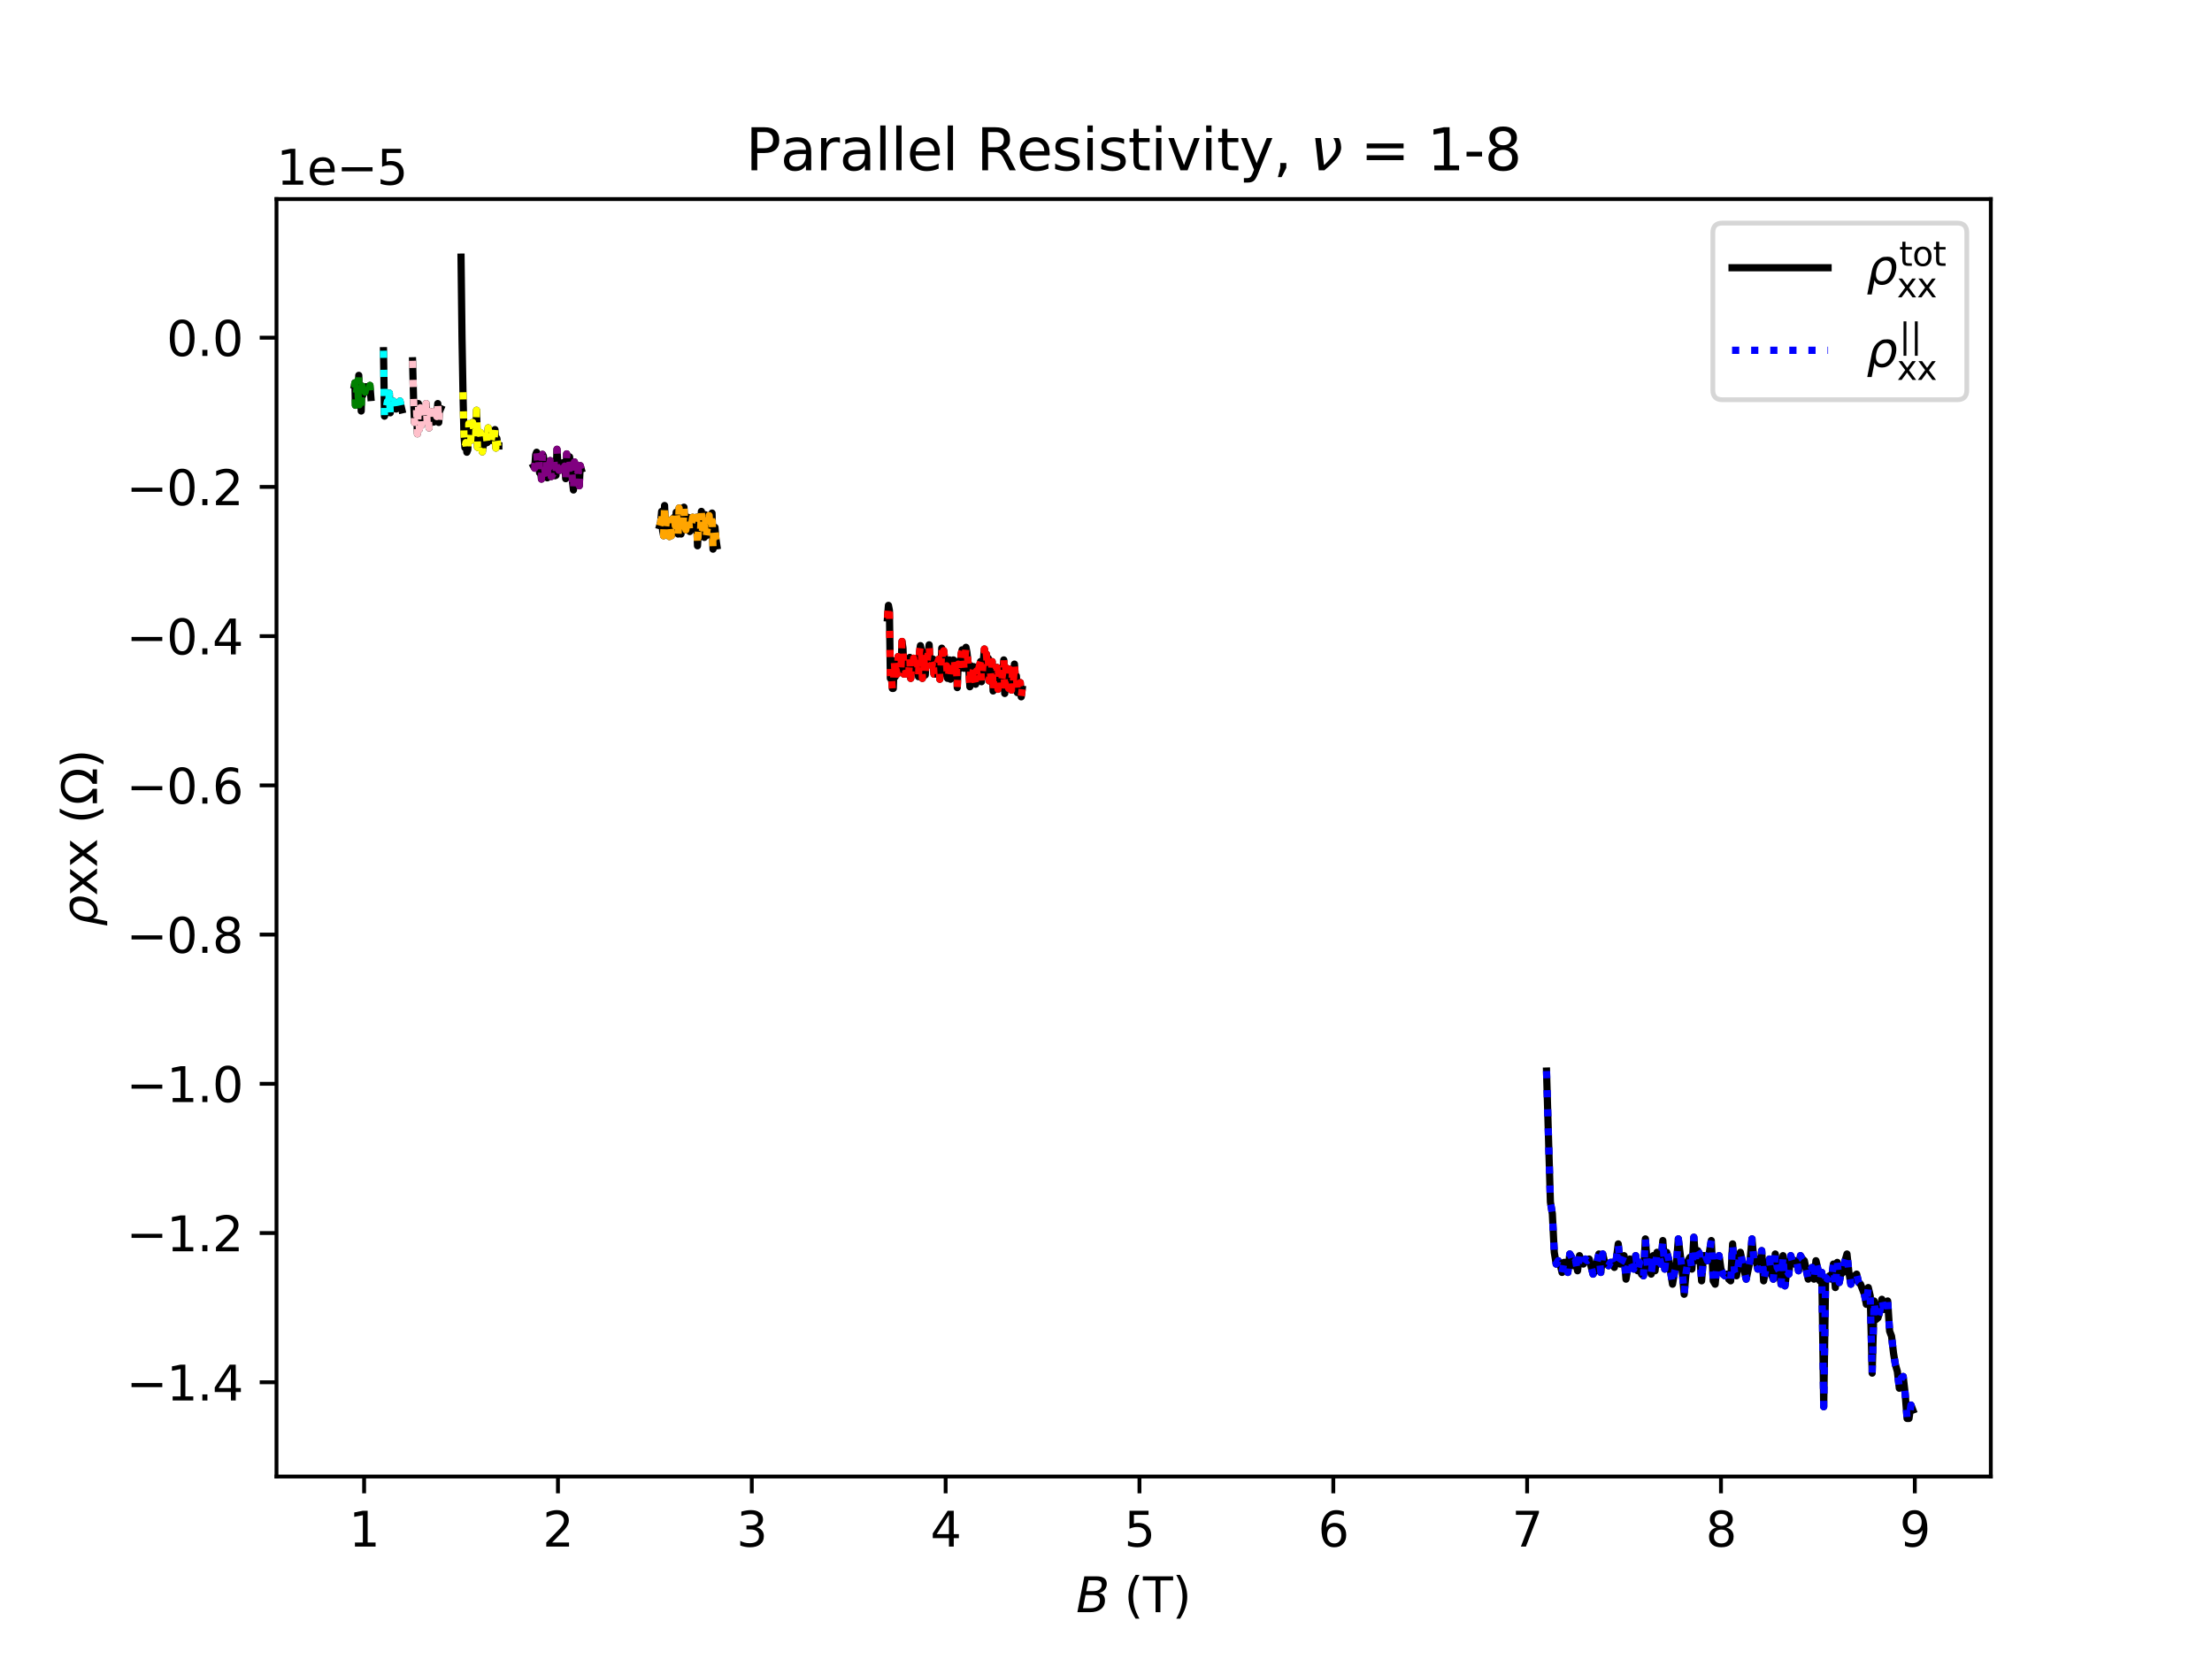 <?xml version="1.0" encoding="utf-8" standalone="no"?>
<!DOCTYPE svg PUBLIC "-//W3C//DTD SVG 1.1//EN"
  "http://www.w3.org/Graphics/SVG/1.1/DTD/svg11.dtd">
<svg height="345.6pt" version="1.1" viewBox="0 0 460.8 345.6" width="460.8pt" xmlns="http://www.w3.org/2000/svg" xmlns:xlink="http://www.w3.org/1999/xlink">
 <defs>
  <style type="text/css">*{stroke-linecap:butt;stroke-linejoin:round;}</style>
 </defs>
 <g id="figure_1">
  <g id="patch_1">
   <path d="M 0 345.6 
L 460.8 345.6 
L 460.8 0 
L 0 0 
z
" style="fill:#ffffff;"/>
  </g>
  <g id="axes_1">
   <g id="patch_2">
    <path d="M 57.6 307.584 
L 414.72 307.584 
L 414.72 41.472 
L 57.6 41.472 
z
" style="fill:#ffffff;"/>
   </g>
   <g id="matplotlib.axis_1">
    <g id="xtick_1">
     <g id="line2d_1">
      <defs>
       <path d="M 0 0 
L 0 3.5 
" id="m7d0c7fe803" style="stroke:#000000;stroke-width:0.8;"/>
      </defs>
      <g>
       <use style="stroke:#000000;stroke-width:0.8;" x="75.852" xlink:href="#m7d0c7fe803" y="307.584"/>
      </g>
     </g>
     <g id="text_1">
      <!-- 1 -->
      <g transform="translate(72.67 322.182)scale(0.1 -0.1)">
       <defs>
        <path d="M 794 531 
L 1825 531 
L 1825 4091 
L 703 3866 
L 703 4441 
L 1819 4666 
L 2450 4666 
L 2450 531 
L 3481 531 
L 3481 0 
L 794 0 
L 794 531 
z
" id="DejaVuSans-31" transform="scale(0.016)"/>
       </defs>
       <use xlink:href="#DejaVuSans-31"/>
      </g>
     </g>
    </g>
    <g id="xtick_2">
     <g id="line2d_2">
      <g>
       <use style="stroke:#000000;stroke-width:0.8;" x="116.232" xlink:href="#m7d0c7fe803" y="307.584"/>
      </g>
     </g>
     <g id="text_2">
      <!-- 2 -->
      <g transform="translate(113.05 322.182)scale(0.1 -0.1)">
       <defs>
        <path d="M 1228 531 
L 3431 531 
L 3431 0 
L 469 0 
L 469 531 
Q 828 903 1448 1529 
Q 2069 2156 2228 2338 
Q 2531 2678 2651 2914 
Q 2772 3150 2772 3378 
Q 2772 3750 2511 3984 
Q 2250 4219 1831 4219 
Q 1534 4219 1204 4116 
Q 875 4013 500 3803 
L 500 4441 
Q 881 4594 1212 4672 
Q 1544 4750 1819 4750 
Q 2544 4750 2975 4387 
Q 3406 4025 3406 3419 
Q 3406 3131 3298 2873 
Q 3191 2616 2906 2266 
Q 2828 2175 2409 1742 
Q 1991 1309 1228 531 
z
" id="DejaVuSans-32" transform="scale(0.016)"/>
       </defs>
       <use xlink:href="#DejaVuSans-32"/>
      </g>
     </g>
    </g>
    <g id="xtick_3">
     <g id="line2d_3">
      <g>
       <use style="stroke:#000000;stroke-width:0.8;" x="156.612" xlink:href="#m7d0c7fe803" y="307.584"/>
      </g>
     </g>
     <g id="text_3">
      <!-- 3 -->
      <g transform="translate(153.43 322.182)scale(0.1 -0.1)">
       <defs>
        <path d="M 2597 2516 
Q 3050 2419 3304 2112 
Q 3559 1806 3559 1356 
Q 3559 666 3084 287 
Q 2609 -91 1734 -91 
Q 1441 -91 1130 -33 
Q 819 25 488 141 
L 488 750 
Q 750 597 1062 519 
Q 1375 441 1716 441 
Q 2309 441 2620 675 
Q 2931 909 2931 1356 
Q 2931 1769 2642 2001 
Q 2353 2234 1838 2234 
L 1294 2234 
L 1294 2753 
L 1863 2753 
Q 2328 2753 2575 2939 
Q 2822 3125 2822 3475 
Q 2822 3834 2567 4026 
Q 2313 4219 1838 4219 
Q 1578 4219 1281 4162 
Q 984 4106 628 3988 
L 628 4550 
Q 988 4650 1302 4700 
Q 1616 4750 1894 4750 
Q 2613 4750 3031 4423 
Q 3450 4097 3450 3541 
Q 3450 3153 3228 2886 
Q 3006 2619 2597 2516 
z
" id="DejaVuSans-33" transform="scale(0.016)"/>
       </defs>
       <use xlink:href="#DejaVuSans-33"/>
      </g>
     </g>
    </g>
    <g id="xtick_4">
     <g id="line2d_4">
      <g>
       <use style="stroke:#000000;stroke-width:0.8;" x="196.991" xlink:href="#m7d0c7fe803" y="307.584"/>
      </g>
     </g>
     <g id="text_4">
      <!-- 4 -->
      <g transform="translate(193.81 322.182)scale(0.1 -0.1)">
       <defs>
        <path d="M 2419 4116 
L 825 1625 
L 2419 1625 
L 2419 4116 
z
M 2253 4666 
L 3047 4666 
L 3047 1625 
L 3713 1625 
L 3713 1100 
L 3047 1100 
L 3047 0 
L 2419 0 
L 2419 1100 
L 313 1100 
L 313 1709 
L 2253 4666 
z
" id="DejaVuSans-34" transform="scale(0.016)"/>
       </defs>
       <use xlink:href="#DejaVuSans-34"/>
      </g>
     </g>
    </g>
    <g id="xtick_5">
     <g id="line2d_5">
      <g>
       <use style="stroke:#000000;stroke-width:0.8;" x="237.371" xlink:href="#m7d0c7fe803" y="307.584"/>
      </g>
     </g>
     <g id="text_5">
      <!-- 5 -->
      <g transform="translate(234.19 322.182)scale(0.1 -0.1)">
       <defs>
        <path d="M 691 4666 
L 3169 4666 
L 3169 4134 
L 1269 4134 
L 1269 2991 
Q 1406 3038 1543 3061 
Q 1681 3084 1819 3084 
Q 2600 3084 3056 2656 
Q 3513 2228 3513 1497 
Q 3513 744 3044 326 
Q 2575 -91 1722 -91 
Q 1428 -91 1123 -41 
Q 819 9 494 109 
L 494 744 
Q 775 591 1075 516 
Q 1375 441 1709 441 
Q 2250 441 2565 725 
Q 2881 1009 2881 1497 
Q 2881 1984 2565 2268 
Q 2250 2553 1709 2553 
Q 1456 2553 1204 2497 
Q 953 2441 691 2322 
L 691 4666 
z
" id="DejaVuSans-35" transform="scale(0.016)"/>
       </defs>
       <use xlink:href="#DejaVuSans-35"/>
      </g>
     </g>
    </g>
    <g id="xtick_6">
     <g id="line2d_6">
      <g>
       <use style="stroke:#000000;stroke-width:0.8;" x="277.751" xlink:href="#m7d0c7fe803" y="307.584"/>
      </g>
     </g>
     <g id="text_6">
      <!-- 6 -->
      <g transform="translate(274.57 322.182)scale(0.1 -0.1)">
       <defs>
        <path d="M 2113 2584 
Q 1688 2584 1439 2293 
Q 1191 2003 1191 1497 
Q 1191 994 1439 701 
Q 1688 409 2113 409 
Q 2538 409 2786 701 
Q 3034 994 3034 1497 
Q 3034 2003 2786 2293 
Q 2538 2584 2113 2584 
z
M 3366 4563 
L 3366 3988 
Q 3128 4100 2886 4159 
Q 2644 4219 2406 4219 
Q 1781 4219 1451 3797 
Q 1122 3375 1075 2522 
Q 1259 2794 1537 2939 
Q 1816 3084 2150 3084 
Q 2853 3084 3261 2657 
Q 3669 2231 3669 1497 
Q 3669 778 3244 343 
Q 2819 -91 2113 -91 
Q 1303 -91 875 529 
Q 447 1150 447 2328 
Q 447 3434 972 4092 
Q 1497 4750 2381 4750 
Q 2619 4750 2861 4703 
Q 3103 4656 3366 4563 
z
" id="DejaVuSans-36" transform="scale(0.016)"/>
       </defs>
       <use xlink:href="#DejaVuSans-36"/>
      </g>
     </g>
    </g>
    <g id="xtick_7">
     <g id="line2d_7">
      <g>
       <use style="stroke:#000000;stroke-width:0.8;" x="318.131" xlink:href="#m7d0c7fe803" y="307.584"/>
      </g>
     </g>
     <g id="text_7">
      <!-- 7 -->
      <g transform="translate(314.95 322.182)scale(0.1 -0.1)">
       <defs>
        <path d="M 525 4666 
L 3525 4666 
L 3525 4397 
L 1831 0 
L 1172 0 
L 2766 4134 
L 525 4134 
L 525 4666 
z
" id="DejaVuSans-37" transform="scale(0.016)"/>
       </defs>
       <use xlink:href="#DejaVuSans-37"/>
      </g>
     </g>
    </g>
    <g id="xtick_8">
     <g id="line2d_8">
      <g>
       <use style="stroke:#000000;stroke-width:0.8;" x="358.511" xlink:href="#m7d0c7fe803" y="307.584"/>
      </g>
     </g>
     <g id="text_8">
      <!-- 8 -->
      <g transform="translate(355.33 322.182)scale(0.1 -0.1)">
       <defs>
        <path d="M 2034 2216 
Q 1584 2216 1326 1975 
Q 1069 1734 1069 1313 
Q 1069 891 1326 650 
Q 1584 409 2034 409 
Q 2484 409 2743 651 
Q 3003 894 3003 1313 
Q 3003 1734 2745 1975 
Q 2488 2216 2034 2216 
z
M 1403 2484 
Q 997 2584 770 2862 
Q 544 3141 544 3541 
Q 544 4100 942 4425 
Q 1341 4750 2034 4750 
Q 2731 4750 3128 4425 
Q 3525 4100 3525 3541 
Q 3525 3141 3298 2862 
Q 3072 2584 2669 2484 
Q 3125 2378 3379 2068 
Q 3634 1759 3634 1313 
Q 3634 634 3220 271 
Q 2806 -91 2034 -91 
Q 1263 -91 848 271 
Q 434 634 434 1313 
Q 434 1759 690 2068 
Q 947 2378 1403 2484 
z
M 1172 3481 
Q 1172 3119 1398 2916 
Q 1625 2713 2034 2713 
Q 2441 2713 2670 2916 
Q 2900 3119 2900 3481 
Q 2900 3844 2670 4047 
Q 2441 4250 2034 4250 
Q 1625 4250 1398 4047 
Q 1172 3844 1172 3481 
z
" id="DejaVuSans-38" transform="scale(0.016)"/>
       </defs>
       <use xlink:href="#DejaVuSans-38"/>
      </g>
     </g>
    </g>
    <g id="xtick_9">
     <g id="line2d_9">
      <g>
       <use style="stroke:#000000;stroke-width:0.8;" x="398.891" xlink:href="#m7d0c7fe803" y="307.584"/>
      </g>
     </g>
     <g id="text_9">
      <!-- 9 -->
      <g transform="translate(395.71 322.182)scale(0.1 -0.1)">
       <defs>
        <path d="M 703 97 
L 703 672 
Q 941 559 1184 500 
Q 1428 441 1663 441 
Q 2288 441 2617 861 
Q 2947 1281 2994 2138 
Q 2813 1869 2534 1725 
Q 2256 1581 1919 1581 
Q 1219 1581 811 2004 
Q 403 2428 403 3163 
Q 403 3881 828 4315 
Q 1253 4750 1959 4750 
Q 2769 4750 3195 4129 
Q 3622 3509 3622 2328 
Q 3622 1225 3098 567 
Q 2575 -91 1691 -91 
Q 1453 -91 1209 -44 
Q 966 3 703 97 
z
M 1959 2075 
Q 2384 2075 2632 2365 
Q 2881 2656 2881 3163 
Q 2881 3666 2632 3958 
Q 2384 4250 1959 4250 
Q 1534 4250 1286 3958 
Q 1038 3666 1038 3163 
Q 1038 2656 1286 2365 
Q 1534 2075 1959 2075 
z
" id="DejaVuSans-39" transform="scale(0.016)"/>
       </defs>
       <use xlink:href="#DejaVuSans-39"/>
      </g>
     </g>
    </g>
    <g id="text_10">
     <!-- $B$ (T) -->
     <g transform="translate(224.16 335.861)scale(0.1 -0.1)">
      <defs>
       <path d="M 1081 4666 
L 2694 4666 
Q 3350 4666 3675 4422 
Q 4000 4178 4000 3688 
Q 4000 3238 3720 2911 
Q 3441 2584 2988 2516 
Q 3375 2428 3569 2181 
Q 3763 1934 3763 1522 
Q 3763 819 3242 409 
Q 2722 0 1819 0 
L 172 0 
L 1081 4666 
z
M 1234 2228 
L 903 519 
L 1919 519 
Q 2491 519 2800 781 
Q 3109 1044 3109 1522 
Q 3109 1891 2904 2059 
Q 2700 2228 2247 2228 
L 1234 2228 
z
M 1606 4147 
L 1331 2741 
L 2272 2741 
Q 2775 2741 3058 2959 
Q 3341 3178 3341 3566 
Q 3341 3869 3150 4008 
Q 2959 4147 2541 4147 
L 1606 4147 
z
" id="DejaVuSans-Oblique-42" transform="scale(0.016)"/>
       <path id="DejaVuSans-20" transform="scale(0.016)"/>
       <path d="M 1984 4856 
Q 1566 4138 1362 3434 
Q 1159 2731 1159 2009 
Q 1159 1288 1364 580 
Q 1569 -128 1984 -844 
L 1484 -844 
Q 1016 -109 783 600 
Q 550 1309 550 2009 
Q 550 2706 781 3412 
Q 1013 4119 1484 4856 
L 1984 4856 
z
" id="DejaVuSans-28" transform="scale(0.016)"/>
       <path d="M -19 4666 
L 3928 4666 
L 3928 4134 
L 2272 4134 
L 2272 0 
L 1638 0 
L 1638 4134 
L -19 4134 
L -19 4666 
z
" id="DejaVuSans-54" transform="scale(0.016)"/>
       <path d="M 513 4856 
L 1013 4856 
Q 1481 4119 1714 3412 
Q 1947 2706 1947 2009 
Q 1947 1309 1714 600 
Q 1481 -109 1013 -844 
L 513 -844 
Q 928 -128 1133 580 
Q 1338 1288 1338 2009 
Q 1338 2731 1133 3434 
Q 928 4138 513 4856 
z
" id="DejaVuSans-29" transform="scale(0.016)"/>
      </defs>
      <use transform="translate(0 0.125)" xlink:href="#DejaVuSans-Oblique-42"/>
      <use transform="translate(68.604 0.125)" xlink:href="#DejaVuSans-20"/>
      <use transform="translate(100.391 0.125)" xlink:href="#DejaVuSans-28"/>
      <use transform="translate(139.404 0.125)" xlink:href="#DejaVuSans-54"/>
      <use transform="translate(200.488 0.125)" xlink:href="#DejaVuSans-29"/>
     </g>
    </g>
   </g>
   <g id="matplotlib.axis_2">
    <g id="ytick_1">
     <g id="line2d_10">
      <defs>
       <path d="M 0 0 
L -3.5 0 
" id="m6341fb981e" style="stroke:#000000;stroke-width:0.8;"/>
      </defs>
      <g>
       <use style="stroke:#000000;stroke-width:0.8;" x="57.6" xlink:href="#m6341fb981e" y="287.948"/>
      </g>
     </g>
     <g id="text_11">
      <!-- −1.4 -->
      <g transform="translate(26.317 291.747)scale(0.1 -0.1)">
       <defs>
        <path d="M 678 2272 
L 4684 2272 
L 4684 1741 
L 678 1741 
L 678 2272 
z
" id="DejaVuSans-2212" transform="scale(0.016)"/>
        <path d="M 684 794 
L 1344 794 
L 1344 0 
L 684 0 
L 684 794 
z
" id="DejaVuSans-2e" transform="scale(0.016)"/>
       </defs>
       <use xlink:href="#DejaVuSans-2212"/>
       <use x="83.789" xlink:href="#DejaVuSans-31"/>
       <use x="147.412" xlink:href="#DejaVuSans-2e"/>
       <use x="179.199" xlink:href="#DejaVuSans-34"/>
      </g>
     </g>
    </g>
    <g id="ytick_2">
     <g id="line2d_11">
      <g>
       <use style="stroke:#000000;stroke-width:0.8;" x="57.6" xlink:href="#m6341fb981e" y="256.862"/>
      </g>
     </g>
     <g id="text_12">
      <!-- −1.2 -->
      <g transform="translate(26.317 260.661)scale(0.1 -0.1)">
       <use xlink:href="#DejaVuSans-2212"/>
       <use x="83.789" xlink:href="#DejaVuSans-31"/>
       <use x="147.412" xlink:href="#DejaVuSans-2e"/>
       <use x="179.199" xlink:href="#DejaVuSans-32"/>
      </g>
     </g>
    </g>
    <g id="ytick_3">
     <g id="line2d_12">
      <g>
       <use style="stroke:#000000;stroke-width:0.8;" x="57.6" xlink:href="#m6341fb981e" y="225.777"/>
      </g>
     </g>
     <g id="text_13">
      <!-- −1.0 -->
      <g transform="translate(26.317 229.576)scale(0.1 -0.1)">
       <defs>
        <path d="M 2034 4250 
Q 1547 4250 1301 3770 
Q 1056 3291 1056 2328 
Q 1056 1369 1301 889 
Q 1547 409 2034 409 
Q 2525 409 2770 889 
Q 3016 1369 3016 2328 
Q 3016 3291 2770 3770 
Q 2525 4250 2034 4250 
z
M 2034 4750 
Q 2819 4750 3233 4129 
Q 3647 3509 3647 2328 
Q 3647 1150 3233 529 
Q 2819 -91 2034 -91 
Q 1250 -91 836 529 
Q 422 1150 422 2328 
Q 422 3509 836 4129 
Q 1250 4750 2034 4750 
z
" id="DejaVuSans-30" transform="scale(0.016)"/>
       </defs>
       <use xlink:href="#DejaVuSans-2212"/>
       <use x="83.789" xlink:href="#DejaVuSans-31"/>
       <use x="147.412" xlink:href="#DejaVuSans-2e"/>
       <use x="179.199" xlink:href="#DejaVuSans-30"/>
      </g>
     </g>
    </g>
    <g id="ytick_4">
     <g id="line2d_13">
      <g>
       <use style="stroke:#000000;stroke-width:0.8;" x="57.6" xlink:href="#m6341fb981e" y="194.691"/>
      </g>
     </g>
     <g id="text_14">
      <!-- −0.8 -->
      <g transform="translate(26.317 198.49)scale(0.1 -0.1)">
       <use xlink:href="#DejaVuSans-2212"/>
       <use x="83.789" xlink:href="#DejaVuSans-30"/>
       <use x="147.412" xlink:href="#DejaVuSans-2e"/>
       <use x="179.199" xlink:href="#DejaVuSans-38"/>
      </g>
     </g>
    </g>
    <g id="ytick_5">
     <g id="line2d_14">
      <g>
       <use style="stroke:#000000;stroke-width:0.8;" x="57.6" xlink:href="#m6341fb981e" y="163.605"/>
      </g>
     </g>
     <g id="text_15">
      <!-- −0.6 -->
      <g transform="translate(26.317 167.405)scale(0.1 -0.1)">
       <use xlink:href="#DejaVuSans-2212"/>
       <use x="83.789" xlink:href="#DejaVuSans-30"/>
       <use x="147.412" xlink:href="#DejaVuSans-2e"/>
       <use x="179.199" xlink:href="#DejaVuSans-36"/>
      </g>
     </g>
    </g>
    <g id="ytick_6">
     <g id="line2d_15">
      <g>
       <use style="stroke:#000000;stroke-width:0.8;" x="57.6" xlink:href="#m6341fb981e" y="132.52"/>
      </g>
     </g>
     <g id="text_16">
      <!-- −0.4 -->
      <g transform="translate(26.317 136.319)scale(0.1 -0.1)">
       <use xlink:href="#DejaVuSans-2212"/>
       <use x="83.789" xlink:href="#DejaVuSans-30"/>
       <use x="147.412" xlink:href="#DejaVuSans-2e"/>
       <use x="179.199" xlink:href="#DejaVuSans-34"/>
      </g>
     </g>
    </g>
    <g id="ytick_7">
     <g id="line2d_16">
      <g>
       <use style="stroke:#000000;stroke-width:0.8;" x="57.6" xlink:href="#m6341fb981e" y="101.434"/>
      </g>
     </g>
     <g id="text_17">
      <!-- −0.2 -->
      <g transform="translate(26.317 105.233)scale(0.1 -0.1)">
       <use xlink:href="#DejaVuSans-2212"/>
       <use x="83.789" xlink:href="#DejaVuSans-30"/>
       <use x="147.412" xlink:href="#DejaVuSans-2e"/>
       <use x="179.199" xlink:href="#DejaVuSans-32"/>
      </g>
     </g>
    </g>
    <g id="ytick_8">
     <g id="line2d_17">
      <g>
       <use style="stroke:#000000;stroke-width:0.8;" x="57.6" xlink:href="#m6341fb981e" y="70.349"/>
      </g>
     </g>
     <g id="text_18">
      <!-- 0.0 -->
      <g transform="translate(34.697 74.148)scale(0.1 -0.1)">
       <use xlink:href="#DejaVuSans-30"/>
       <use x="63.623" xlink:href="#DejaVuSans-2e"/>
       <use x="95.41" xlink:href="#DejaVuSans-30"/>
      </g>
     </g>
    </g>
    <g id="text_19">
     <!-- $\rho\mathrm{xx}$ ($\Omega$) -->
     <g transform="translate(20.217 192.978)rotate(-90)scale(0.1 -0.1)">
      <defs>
       <path d="M 1203 2875 
Q 1453 3194 1981 3475 
Q 2188 3584 2756 3584 
Q 3394 3584 3694 3078 
Q 3994 2572 3834 1747 
Q 3672 922 3175 415 
Q 2678 -91 2041 -91 
Q 1656 -91 1409 63 
Q 1163 213 1044 525 
L 681 -1331 
L 103 -1331 
L 697 1716 
Q 838 2438 1203 2875 
z
M 3238 1747 
Q 3359 2381 3169 2744 
Q 2978 3103 2522 3103 
Q 2066 3103 1734 2744 
Q 1403 2381 1281 1747 
Q 1156 1113 1347 750 
Q 1538 391 1994 391 
Q 2450 391 2781 750 
Q 3113 1113 3238 1747 
z
" id="DejaVuSans-Oblique-3c1" transform="scale(0.016)"/>
       <path d="M 3513 3500 
L 2247 1797 
L 3578 0 
L 2900 0 
L 1881 1375 
L 863 0 
L 184 0 
L 1544 1831 
L 300 3500 
L 978 3500 
L 1906 2253 
L 2834 3500 
L 3513 3500 
z
" id="DejaVuSans-78" transform="scale(0.016)"/>
       <path d="M 4647 556 
L 4647 0 
L 2772 0 
L 2772 556 
Q 3325 859 3634 1378 
Q 3944 1897 3944 2528 
Q 3944 3278 3531 3731 
Q 3119 4184 2444 4184 
Q 1769 4184 1355 3729 
Q 941 3275 941 2528 
Q 941 1897 1250 1378 
Q 1563 859 2119 556 
L 2119 0 
L 244 0 
L 244 556 
L 1241 556 
Q 747 991 519 1456 
Q 294 1922 294 2497 
Q 294 3491 894 4106 
Q 1491 4722 2444 4722 
Q 3391 4722 3994 4106 
Q 4594 3494 4594 2528 
Q 4594 1922 4372 1459 
Q 4150 997 3647 556 
L 4647 556 
z
" id="DejaVuSans-3a9" transform="scale(0.016)"/>
      </defs>
      <use transform="translate(0 0.125)" xlink:href="#DejaVuSans-Oblique-3c1"/>
      <use transform="translate(63.477 0.125)" xlink:href="#DejaVuSans-78"/>
      <use transform="translate(122.656 0.125)" xlink:href="#DejaVuSans-78"/>
      <use transform="translate(181.836 0.125)" xlink:href="#DejaVuSans-20"/>
      <use transform="translate(213.623 0.125)" xlink:href="#DejaVuSans-28"/>
      <use transform="translate(252.637 0.125)" xlink:href="#DejaVuSans-3a9"/>
      <use transform="translate(329.053 0.125)" xlink:href="#DejaVuSans-29"/>
     </g>
    </g>
    <g id="text_20">
     <!-- 1e−5 -->
     <g transform="translate(57.6 38.472)scale(0.1 -0.1)">
      <defs>
       <path d="M 3597 1894 
L 3597 1613 
L 953 1613 
Q 991 1019 1311 708 
Q 1631 397 2203 397 
Q 2534 397 2845 478 
Q 3156 559 3463 722 
L 3463 178 
Q 3153 47 2828 -22 
Q 2503 -91 2169 -91 
Q 1331 -91 842 396 
Q 353 884 353 1716 
Q 353 2575 817 3079 
Q 1281 3584 2069 3584 
Q 2775 3584 3186 3129 
Q 3597 2675 3597 1894 
z
M 3022 2063 
Q 3016 2534 2758 2815 
Q 2500 3097 2075 3097 
Q 1594 3097 1305 2825 
Q 1016 2553 972 2059 
L 3022 2063 
z
" id="DejaVuSans-65" transform="scale(0.016)"/>
      </defs>
      <use xlink:href="#DejaVuSans-31"/>
      <use x="63.623" xlink:href="#DejaVuSans-65"/>
      <use x="125.146" xlink:href="#DejaVuSans-2212"/>
      <use x="208.936" xlink:href="#DejaVuSans-35"/>
     </g>
    </g>
   </g>
   <g id="line2d_18">
    <path clip-path="url(#pe08246a4e9)" d="M 322.169 223.122 
L 322.977 250.39 
L 323.381 252.838 
L 323.784 260.878 
L 324.188 263.326 
L 324.592 262.626 
L 324.996 263.326 
L 325.4 265.073 
L 325.803 262.976 
L 326.207 262.976 
L 326.611 265.073 
L 327.015 261.228 
L 327.419 261.927 
L 327.822 263.675 
L 328.226 262.626 
L 328.63 264.724 
L 329.034 261.577 
L 329.438 262.976 
L 329.841 263.326 
L 330.245 262.277 
L 330.649 262.626 
L 331.053 262.277 
L 331.86 265.423 
L 332.264 264.724 
L 333.072 261.228 
L 333.476 265.073 
L 333.879 261.228 
L 334.283 262.976 
L 335.091 263.675 
L 335.495 262.976 
L 335.898 262.976 
L 336.302 264.025 
L 336.706 262.277 
L 337.11 259.13 
L 337.514 263.326 
L 337.917 262.626 
L 338.321 261.577 
L 338.725 266.472 
L 339.129 264.025 
L 339.533 262.277 
L 340.34 264.374 
L 340.744 261.577 
L 341.148 264.724 
L 341.552 262.976 
L 341.955 265.423 
L 342.359 265.773 
L 342.763 258.082 
L 343.167 263.675 
L 343.571 264.025 
L 343.974 265.423 
L 344.378 261.577 
L 344.782 264.724 
L 345.186 260.878 
L 345.59 261.228 
L 345.993 263.326 
L 346.397 258.431 
L 346.801 264.374 
L 347.205 260.878 
L 347.609 262.277 
L 348.416 267.521 
L 348.82 265.073 
L 349.224 263.326 
L 349.628 258.082 
L 350.435 264.724 
L 350.839 269.618 
L 351.243 265.073 
L 351.647 262.626 
L 352.05 261.927 
L 352.454 264.374 
L 352.858 257.732 
L 353.262 262.626 
L 353.666 260.529 
L 354.069 261.228 
L 354.473 266.822 
L 354.877 261.577 
L 355.281 261.577 
L 355.685 262.626 
L 356.088 260.878 
L 356.492 258.431 
L 356.896 266.822 
L 357.3 267.521 
L 357.704 262.976 
L 358.107 261.577 
L 358.511 264.374 
L 358.915 265.423 
L 359.319 265.773 
L 359.723 265.423 
L 360.126 266.472 
L 360.53 266.822 
L 360.934 259.13 
L 361.338 265.073 
L 361.742 265.773 
L 362.549 260.878 
L 363.357 264.724 
L 363.761 266.472 
L 364.568 262.626 
L 364.972 258.082 
L 365.376 262.626 
L 365.78 262.277 
L 366.183 264.374 
L 366.587 264.025 
L 366.991 260.529 
L 367.395 266.822 
L 367.799 264.724 
L 368.202 264.724 
L 368.606 262.277 
L 369.01 265.423 
L 369.414 266.472 
L 369.818 261.228 
L 370.221 264.025 
L 370.625 264.724 
L 371.029 267.521 
L 371.433 261.577 
L 371.837 267.87 
L 372.24 264.724 
L 372.644 265.423 
L 373.048 261.577 
L 373.452 262.976 
L 373.856 263.326 
L 374.259 262.626 
L 374.663 264.724 
L 375.067 261.577 
L 375.471 262.277 
L 375.875 262.626 
L 376.682 266.472 
L 377.086 264.724 
L 377.49 264.025 
L 377.894 266.472 
L 378.297 262.626 
L 378.701 264.374 
L 379.105 266.822 
L 379.509 265.073 
L 379.913 293.041 
L 380.316 266.122 
L 380.72 266.472 
L 381.124 265.773 
L 381.528 266.472 
L 381.932 263.326 
L 382.335 268.22 
L 382.739 262.976 
L 383.143 267.171 
L 383.547 265.073 
L 383.951 265.073 
L 384.354 262.626 
L 384.758 261.228 
L 385.162 265.073 
L 385.566 267.521 
L 385.969 266.122 
L 386.777 265.423 
L 387.181 267.171 
L 387.585 267.521 
L 388.392 269.618 
L 388.796 271.716 
L 389.2 268.22 
L 389.604 269.968 
L 390.007 286.049 
L 390.411 271.017 
L 390.815 274.862 
L 391.219 274.513 
L 391.623 273.114 
L 392.026 270.667 
L 392.43 272.764 
L 392.834 272.764 
L 393.238 271.017 
L 393.642 277.309 
L 394.045 278.358 
L 394.449 281.854 
L 394.853 284.301 
L 395.257 285.7 
L 395.661 289.196 
L 396.064 287.098 
L 396.468 286.748 
L 396.872 290.244 
L 397.276 295.488 
L 397.68 295.488 
L 398.083 292.691 
L 398.487 293.74 
L 398.487 293.74 
" style="fill:none;stroke:#000000;stroke-linecap:square;stroke-width:1.5;"/>
   </g>
   <g id="line2d_19">
    <path clip-path="url(#pe08246a4e9)" d="M 322.169 223.122 
L 322.977 250.39 
L 323.381 252.838 
L 323.784 260.878 
L 324.188 263.326 
L 324.592 262.626 
L 324.996 263.326 
L 325.4 265.073 
L 325.803 262.976 
L 326.207 262.976 
L 326.611 265.073 
L 327.015 261.228 
L 327.419 261.927 
L 327.822 263.675 
L 328.226 262.626 
L 328.63 264.724 
L 329.034 261.577 
L 329.438 262.976 
L 329.841 263.326 
L 330.245 262.277 
L 330.649 262.626 
L 331.053 262.277 
L 331.86 265.423 
L 332.264 264.724 
L 333.072 261.228 
L 333.476 265.073 
L 333.879 261.228 
L 334.283 262.976 
L 335.091 263.675 
L 335.495 262.976 
L 335.898 262.976 
L 336.302 264.025 
L 336.706 262.277 
L 337.11 259.13 
L 337.514 263.326 
L 337.917 262.626 
L 338.321 261.577 
L 338.725 266.472 
L 339.129 264.025 
L 339.533 262.277 
L 340.34 264.374 
L 340.744 261.577 
L 341.148 264.724 
L 341.552 262.976 
L 341.955 265.423 
L 342.359 265.773 
L 342.763 258.082 
L 343.167 263.675 
L 343.571 264.025 
L 343.974 265.423 
L 344.378 261.577 
L 344.782 264.724 
L 345.186 260.878 
L 345.59 261.228 
L 345.993 263.326 
L 346.397 258.431 
L 346.801 264.374 
L 347.205 260.878 
L 347.609 262.277 
L 348.416 267.521 
L 348.82 265.073 
L 349.224 263.326 
L 349.628 258.082 
L 350.435 264.724 
L 350.839 269.618 
L 351.243 265.073 
L 351.647 262.626 
L 352.05 261.927 
L 352.454 264.374 
L 352.858 257.732 
L 353.262 262.626 
L 353.666 260.529 
L 354.069 261.228 
L 354.473 266.822 
L 354.877 261.577 
L 355.281 261.577 
L 355.685 262.626 
L 356.088 260.878 
L 356.492 258.431 
L 356.896 266.822 
L 357.3 267.521 
L 357.704 262.976 
L 358.107 261.577 
L 358.511 264.374 
L 358.915 265.423 
L 359.319 265.773 
L 359.723 265.423 
L 360.126 266.472 
L 360.53 266.822 
L 360.934 259.13 
L 361.338 265.073 
L 361.742 265.773 
L 362.549 260.878 
L 363.357 264.724 
L 363.761 266.472 
L 364.568 262.626 
L 364.972 258.082 
L 365.376 262.626 
L 365.78 262.277 
L 366.183 264.374 
L 366.587 264.025 
L 366.991 260.529 
L 367.395 266.822 
L 367.799 264.724 
L 368.202 264.724 
L 368.606 262.277 
L 369.01 265.423 
L 369.414 266.472 
L 369.818 261.228 
L 370.221 264.025 
L 370.625 264.724 
L 371.029 267.521 
L 371.433 261.577 
L 371.837 267.87 
L 372.24 264.724 
L 372.644 265.423 
L 373.048 261.577 
L 373.452 262.976 
L 373.856 263.326 
L 374.259 262.626 
L 374.663 264.724 
L 375.067 261.577 
L 375.471 262.277 
L 375.875 262.626 
L 376.682 266.472 
L 377.086 264.724 
L 377.49 264.025 
L 377.894 266.472 
L 378.297 262.626 
L 378.701 264.374 
L 379.105 266.822 
L 379.509 265.073 
L 379.913 293.041 
L 380.316 266.122 
L 380.72 266.472 
L 381.124 265.773 
L 381.528 266.472 
L 381.932 263.326 
L 382.335 268.22 
L 382.739 262.976 
L 383.143 267.171 
L 383.547 265.073 
L 383.951 265.073 
L 384.354 262.626 
L 384.758 261.228 
L 385.162 265.073 
L 385.566 267.521 
L 385.969 266.122 
L 386.777 265.423 
L 387.181 267.171 
L 387.585 267.521 
L 388.392 269.618 
L 388.796 271.716 
L 389.2 268.22 
L 389.604 269.968 
L 390.007 286.049 
L 390.411 271.017 
L 390.815 274.862 
L 391.219 274.513 
L 391.623 273.114 
L 392.026 270.667 
L 392.43 272.764 
L 392.834 272.764 
L 393.238 271.017 
L 393.642 277.309 
L 394.045 278.358 
L 394.449 281.854 
L 394.853 284.301 
L 395.257 285.7 
L 395.661 289.196 
L 396.064 287.098 
L 396.468 286.748 
L 396.872 290.244 
L 397.276 295.488 
L 397.68 295.488 
L 398.083 292.691 
L 398.487 293.74 
L 398.487 293.74 
" style="fill:none;stroke:#0000ff;stroke-dasharray:1.5,2.475;stroke-dashoffset:0;stroke-width:1.5;"/>
   </g>
   <g id="line2d_20">
    <path clip-path="url(#pe08246a4e9)" d="M 184.878 128.731 
L 185.079 126.109 
L 185.281 127.158 
L 185.483 141.316 
L 185.685 140.617 
L 185.887 143.414 
L 186.089 143.414 
L 186.291 137.646 
L 186.493 140.967 
L 186.695 139.569 
L 186.896 140.442 
L 187.098 136.772 
L 187.3 138.694 
L 187.502 138.345 
L 187.704 139.044 
L 187.906 133.625 
L 188.108 135.024 
L 188.31 140.442 
L 188.512 140.268 
L 188.714 140.442 
L 188.915 138.52 
L 189.319 140.093 
L 189.521 136.947 
L 189.723 141.316 
L 189.925 137.995 
L 190.127 137.82 
L 190.329 137.121 
L 190.531 138.694 
L 190.733 138.345 
L 190.934 139.394 
L 191.136 138.17 
L 191.338 140.967 
L 191.54 135.898 
L 191.742 134.499 
L 191.944 135.548 
L 192.146 141.316 
L 192.348 135.898 
L 192.752 140.617 
L 192.953 136.772 
L 193.155 137.646 
L 193.559 134.324 
L 193.761 138.345 
L 193.963 137.82 
L 194.165 138.694 
L 194.367 137.296 
L 194.569 140.442 
L 194.771 140.442 
L 194.972 139.918 
L 195.174 138.345 
L 195.578 137.296 
L 195.78 141.491 
L 195.982 139.918 
L 196.184 135.024 
L 196.386 137.646 
L 196.588 135.548 
L 196.991 139.044 
L 197.193 138.694 
L 197.395 141.316 
L 197.597 140.967 
L 197.799 137.471 
L 198.001 141.491 
L 198.203 139.394 
L 198.405 139.569 
L 198.607 137.471 
L 198.809 137.646 
L 199.01 139.219 
L 199.212 137.995 
L 199.414 143.239 
L 199.616 138.345 
L 199.818 138.52 
L 200.02 139.219 
L 200.222 136.247 
L 200.424 135.373 
L 200.626 136.597 
L 200.828 139.219 
L 201.231 134.849 
L 201.433 135.898 
L 201.837 139.569 
L 202.039 143.064 
L 202.241 138.694 
L 202.645 140.442 
L 202.847 138.869 
L 203.048 141.491 
L 203.25 142.54 
L 203.452 139.743 
L 203.654 141.142 
L 203.856 139.394 
L 204.26 137.82 
L 204.462 142.016 
L 205.067 135.198 
L 205.269 137.471 
L 205.471 136.247 
L 205.673 138.52 
L 205.875 137.121 
L 206.077 141.841 
L 206.279 139.394 
L 206.481 141.666 
L 206.683 137.82 
L 206.885 143.938 
L 207.086 139.569 
L 207.49 139.569 
L 207.692 139.044 
L 207.894 143.589 
L 208.096 139.394 
L 208.298 139.569 
L 208.702 141.491 
L 208.904 140.093 
L 209.105 137.471 
L 209.307 144.463 
L 209.509 139.044 
L 209.711 142.016 
L 209.913 142.365 
L 210.115 143.414 
L 210.317 139.394 
L 210.519 139.743 
L 210.721 143.764 
L 210.923 139.569 
L 211.124 141.841 
L 211.326 138.345 
L 211.528 141.316 
L 211.73 140.792 
L 211.932 144.288 
L 212.134 143.938 
L 212.336 142.365 
L 212.538 142.19 
L 212.74 145.162 
L 212.942 143.589 
L 212.942 143.589 
" style="fill:none;stroke:#000000;stroke-linecap:square;stroke-width:1.5;"/>
   </g>
   <g id="line2d_21">
    <path clip-path="url(#pe08246a4e9)" d="M 184.878 128.731 
L 185.079 126.109 
L 185.281 127.158 
L 185.483 141.316 
L 185.685 140.617 
L 185.887 143.414 
L 186.089 143.414 
L 186.291 137.646 
L 186.493 140.967 
L 186.695 139.569 
L 186.896 140.442 
L 187.098 136.772 
L 187.3 138.694 
L 187.502 138.345 
L 187.704 139.044 
L 187.906 133.625 
L 188.108 135.024 
L 188.31 140.442 
L 188.512 140.268 
L 188.714 140.442 
L 188.915 138.52 
L 189.319 140.093 
L 189.521 136.947 
L 189.723 141.316 
L 189.925 137.995 
L 190.127 137.82 
L 190.329 137.121 
L 190.531 138.694 
L 190.733 138.345 
L 190.934 139.394 
L 191.136 138.17 
L 191.338 140.967 
L 191.54 135.898 
L 191.742 134.499 
L 191.944 135.548 
L 192.146 141.316 
L 192.348 135.898 
L 192.752 140.617 
L 192.953 136.772 
L 193.155 137.646 
L 193.559 134.324 
L 193.761 138.345 
L 193.963 137.82 
L 194.165 138.694 
L 194.367 137.296 
L 194.569 140.442 
L 194.771 140.442 
L 194.972 139.918 
L 195.174 138.345 
L 195.578 137.296 
L 195.78 141.491 
L 195.982 139.918 
L 196.184 135.024 
L 196.386 137.646 
L 196.588 135.548 
L 196.991 139.044 
L 197.193 138.694 
L 197.395 141.316 
L 197.597 140.967 
L 197.799 137.471 
L 198.001 141.491 
L 198.203 139.394 
L 198.405 139.569 
L 198.607 137.471 
L 198.809 137.646 
L 199.01 139.219 
L 199.212 137.995 
L 199.414 143.239 
L 199.616 138.345 
L 199.818 138.52 
L 200.02 139.219 
L 200.222 136.247 
L 200.424 135.373 
L 200.626 136.597 
L 200.828 139.219 
L 201.231 134.849 
L 201.433 135.898 
L 201.837 139.569 
L 202.039 143.064 
L 202.241 138.694 
L 202.645 140.442 
L 202.847 138.869 
L 203.048 141.491 
L 203.25 142.54 
L 203.452 139.743 
L 203.654 141.142 
L 203.856 139.394 
L 204.26 137.82 
L 204.462 142.016 
L 205.067 135.198 
L 205.269 137.471 
L 205.471 136.247 
L 205.673 138.52 
L 205.875 137.121 
L 206.077 141.841 
L 206.279 139.394 
L 206.481 141.666 
L 206.683 137.82 
L 206.885 143.938 
L 207.086 139.569 
L 207.49 139.569 
L 207.692 139.044 
L 207.894 143.589 
L 208.096 139.394 
L 208.298 139.569 
L 208.702 141.491 
L 208.904 140.093 
L 209.105 137.471 
L 209.307 144.463 
L 209.509 139.044 
L 209.711 142.016 
L 209.913 142.365 
L 210.115 143.414 
L 210.317 139.394 
L 210.519 139.743 
L 210.721 143.764 
L 210.923 139.569 
L 211.124 141.841 
L 211.326 138.345 
L 211.528 141.316 
L 211.73 140.792 
L 211.932 144.288 
L 212.134 143.938 
L 212.336 142.365 
L 212.538 142.19 
L 212.74 145.162 
L 212.942 143.589 
L 212.942 143.589 
" style="fill:none;stroke:#ff0000;stroke-dasharray:1.5,2.475;stroke-dashoffset:0;stroke-width:1.5;"/>
   </g>
   <g id="line2d_22">
    <path clip-path="url(#pe08246a4e9)" d="M 137.431 109.503 
L 137.633 108.804 
L 137.835 106.532 
L 138.037 110.552 
L 138.239 111.601 
L 138.441 105.308 
L 138.642 110.202 
L 138.844 108.28 
L 139.046 110.552 
L 139.248 110.727 
L 139.45 111.776 
L 139.652 109.503 
L 139.854 111.601 
L 140.056 108.105 
L 140.258 108.804 
L 140.46 107.755 
L 140.661 109.503 
L 140.863 106.706 
L 141.065 108.455 
L 141.267 111.251 
L 141.469 105.832 
L 141.671 108.804 
L 141.873 111.251 
L 142.075 108.804 
L 142.277 110.377 
L 142.479 105.658 
L 142.68 109.678 
L 142.882 110.377 
L 143.084 108.804 
L 143.286 107.755 
L 143.488 108.629 
L 143.69 110.727 
L 143.892 110.377 
L 144.094 108.979 
L 144.296 107.755 
L 144.498 109.328 
L 144.699 108.28 
L 144.901 108.105 
L 145.103 107.755 
L 145.305 113.698 
L 145.507 110.202 
L 145.709 110.377 
L 145.911 111.076 
L 146.113 106.532 
L 146.315 110.727 
L 146.517 107.93 
L 146.718 111.95 
L 146.92 107.231 
L 147.122 111.601 
L 147.324 110.202 
L 147.526 109.328 
L 147.728 107.406 
L 147.93 110.202 
L 148.132 110.202 
L 148.334 106.881 
L 148.536 114.397 
L 148.737 109.853 
L 148.939 109.853 
L 149.141 112.3 
L 149.343 113.698 
" style="fill:none;stroke:#000000;stroke-linecap:square;stroke-width:1.5;"/>
   </g>
   <g id="line2d_23">
    <path clip-path="url(#pe08246a4e9)" d="M 137.431 109.503 
L 137.633 108.804 
L 137.835 106.532 
L 138.037 110.552 
L 138.239 111.601 
L 138.441 105.308 
L 138.642 110.202 
L 138.844 108.28 
L 139.046 110.552 
L 139.248 110.727 
L 139.45 111.776 
L 139.652 109.503 
L 139.854 111.601 
L 140.056 108.105 
L 140.258 108.804 
L 140.46 107.755 
L 140.661 109.503 
L 140.863 106.706 
L 141.065 108.455 
L 141.267 111.251 
L 141.469 105.832 
L 141.671 108.804 
L 141.873 111.251 
L 142.075 108.804 
L 142.277 110.377 
L 142.479 105.658 
L 142.68 109.678 
L 142.882 110.377 
L 143.084 108.804 
L 143.286 107.755 
L 143.488 108.629 
L 143.69 110.727 
L 143.892 110.377 
L 144.094 108.979 
L 144.296 107.755 
L 144.498 109.328 
L 144.699 108.28 
L 144.901 108.105 
L 145.103 107.755 
L 145.305 113.698 
L 145.507 110.202 
L 145.709 110.377 
L 145.911 111.076 
L 146.113 106.532 
L 146.315 110.727 
L 146.517 107.93 
L 146.718 111.95 
L 146.92 107.231 
L 147.122 111.601 
L 147.324 110.202 
L 147.526 109.328 
L 147.728 107.406 
L 147.93 110.202 
L 148.132 110.202 
L 148.334 106.881 
L 148.536 114.397 
L 148.737 109.853 
L 148.939 109.853 
L 149.141 112.3 
L 149.343 113.698 
" style="fill:none;stroke:#ffa500;stroke-dasharray:1.5,2.475;stroke-dashoffset:0;stroke-width:1.5;"/>
   </g>
   <g id="line2d_24">
    <path clip-path="url(#pe08246a4e9)" d="M 111.184 97.18 
L 111.386 97.53 
L 111.588 94.733 
L 111.79 94.209 
L 111.992 96.219 
L 112.194 95.17 
L 112.396 98.491 
L 112.597 98.229 
L 112.799 99.802 
L 113.001 94.645 
L 113.203 94.995 
L 113.405 97.267 
L 113.607 98.578 
L 113.809 96.131 
L 114.011 99.54 
L 114.213 96.131 
L 114.415 97.355 
L 114.616 95.956 
L 114.818 99.278 
L 115.02 99.103 
L 115.222 98.666 
L 115.424 96.219 
L 115.626 99.103 
L 115.828 99.015 
L 116.03 93.597 
L 116.232 96.918 
L 116.434 97.967 
L 116.635 97.967 
L 116.837 97.442 
L 117.039 96.743 
L 117.241 96.393 
L 117.443 97.792 
L 117.645 97.093 
L 117.847 99.714 
L 118.049 94.558 
L 118.251 95.782 
L 118.453 95.782 
L 118.654 95.17 
L 118.856 97.53 
L 119.058 96.918 
L 119.26 100.327 
L 119.462 102.074 
L 119.664 96.219 
L 119.866 98.578 
L 120.068 96.83 
L 120.27 99.103 
L 120.472 97.967 
L 120.673 101.2 
L 120.875 97.005 
L 121.077 97.704 
" style="fill:none;stroke:#000000;stroke-linecap:square;stroke-width:1.5;"/>
   </g>
   <g id="line2d_25">
    <path clip-path="url(#pe08246a4e9)" d="M 111.184 97.18 
L 111.386 97.53 
L 111.588 94.733 
L 111.79 94.209 
L 111.992 96.219 
L 112.194 95.17 
L 112.396 98.491 
L 112.597 98.229 
L 112.799 99.802 
L 113.001 94.645 
L 113.203 94.995 
L 113.405 97.267 
L 113.607 98.578 
L 113.809 96.131 
L 114.011 99.54 
L 114.213 96.131 
L 114.415 97.355 
L 114.616 95.956 
L 114.818 99.278 
L 115.02 99.103 
L 115.222 98.666 
L 115.424 96.219 
L 115.626 99.103 
L 115.828 99.015 
L 116.03 93.597 
L 116.232 96.918 
L 116.434 97.967 
L 116.635 97.967 
L 116.837 97.442 
L 117.039 96.743 
L 117.241 96.393 
L 117.443 97.792 
L 117.645 97.093 
L 117.847 99.714 
L 118.049 94.558 
L 118.251 95.782 
L 118.453 95.782 
L 118.654 95.17 
L 118.856 97.53 
L 119.058 96.918 
L 119.26 100.327 
L 119.462 102.074 
L 119.664 96.219 
L 119.866 98.578 
L 120.068 96.83 
L 120.27 99.103 
L 120.472 97.967 
L 120.673 101.2 
L 120.875 97.005 
L 121.077 97.704 
" style="fill:none;stroke:#800080;stroke-dasharray:1.5,2.475;stroke-dashoffset:0;stroke-width:1.5;"/>
   </g>
   <g id="line2d_26">
    <path clip-path="url(#pe08246a4e9)" d="M 96.042 53.568 
L 96.244 70.349 
L 96.445 81.71 
L 96.647 90.538 
L 96.849 93.247 
L 97.051 92.198 
L 97.253 94.209 
L 97.455 93.684 
L 97.657 88.265 
L 97.859 91.499 
L 98.061 91.761 
L 98.263 88.615 
L 98.464 88.003 
L 98.666 89.314 
L 98.868 90.712 
L 99.07 91.324 
L 99.272 85.469 
L 99.474 93.16 
L 99.676 93.247 
L 99.878 90.45 
L 100.08 90.101 
L 100.282 91.586 
L 100.483 94.121 
L 100.685 92.635 
L 100.887 92.548 
L 101.089 91.324 
L 101.291 90.712 
L 101.493 92.198 
L 101.695 89.139 
L 101.897 91.586 
L 102.099 91.761 
L 102.301 91.761 
L 102.502 90.8 
L 102.704 90.013 
L 102.906 91.674 
L 103.108 89.489 
L 103.31 93.335 
L 103.512 91.324 
L 103.714 92.898 
L 103.916 92.898 
" style="fill:none;stroke:#000000;stroke-linecap:square;stroke-width:1.5;"/>
   </g>
   <g id="line2d_27">
    <path clip-path="url(#pe08246a4e9)" d="M 96.042 53.568 
M 96.445 81.71 
L 96.647 90.538 
L 96.849 93.247 
L 97.051 92.198 
L 97.253 94.209 
L 97.455 93.684 
L 97.657 88.265 
L 97.859 91.499 
L 98.061 91.761 
L 98.263 88.615 
L 98.464 88.003 
L 98.666 89.314 
L 98.868 90.712 
L 99.07 91.324 
L 99.272 85.469 
L 99.474 93.16 
L 99.676 93.247 
L 99.878 90.45 
L 100.08 90.101 
L 100.282 91.586 
L 100.483 94.121 
L 100.685 92.635 
L 100.887 92.548 
L 101.089 91.324 
L 101.291 90.712 
L 101.493 92.198 
L 101.695 89.139 
L 101.897 91.586 
L 102.099 91.761 
L 102.301 91.761 
L 102.502 90.8 
L 102.704 90.013 
L 102.906 91.674 
L 103.108 89.489 
L 103.31 93.335 
L 103.512 91.324 
L 103.714 92.898 
L 103.916 92.898 
" style="fill:none;stroke:#ffff00;stroke-dasharray:1.5,2.475;stroke-dashoffset:0;stroke-width:1.5;"/>
   </g>
   <g id="line2d_28">
    <path clip-path="url(#pe08246a4e9)" d="M 85.947 75.156 
L 86.149 83.021 
L 86.351 88.003 
L 86.552 87.391 
L 86.754 85.206 
L 86.956 90.363 
L 87.158 84.07 
L 87.36 89.402 
L 87.562 84.944 
L 87.764 88.615 
L 87.966 86.168 
L 88.168 85.294 
L 88.369 87.042 
L 88.571 87.217 
L 88.773 84.07 
L 88.975 87.916 
L 89.177 86.605 
L 89.379 89.139 
L 89.581 85.731 
L 89.783 87.566 
L 89.985 87.042 
L 90.187 85.731 
L 90.388 87.916 
L 90.59 87.129 
L 90.792 86.343 
L 90.994 86.78 
L 91.196 84.07 
L 91.398 88.003 
L 91.6 85.032 
L 91.802 85.119 
" style="fill:none;stroke:#000000;stroke-linecap:square;stroke-width:1.5;"/>
   </g>
   <g id="line2d_29">
    <path clip-path="url(#pe08246a4e9)" d="M 85.947 75.156 
L 86.149 83.021 
L 86.351 88.003 
L 86.552 87.391 
L 86.754 85.206 
L 86.956 90.363 
L 87.158 84.07 
L 87.36 89.402 
L 87.562 84.944 
L 87.764 88.615 
L 87.966 86.168 
L 88.168 85.294 
L 88.369 87.042 
L 88.571 87.217 
L 88.773 84.07 
L 88.975 87.916 
L 89.177 86.605 
L 89.379 89.139 
L 89.581 85.731 
L 89.783 87.566 
L 89.985 87.042 
L 90.187 85.731 
L 90.388 87.916 
L 90.59 87.129 
L 90.792 86.343 
L 90.994 86.78 
L 91.196 84.07 
L 91.398 88.003 
L 91.6 85.032 
L 91.802 85.119 
" style="fill:none;stroke:#ffc0cb;stroke-dasharray:1.5,2.475;stroke-dashoffset:0;stroke-width:1.5;"/>
   </g>
   <g id="line2d_30">
    <path clip-path="url(#pe08246a4e9)" d="M 79.89 73.058 
L 80.092 86.692 
L 80.294 86.08 
L 80.495 84.769 
L 80.697 83.633 
L 80.899 85.032 
L 81.101 81.885 
L 81.303 85.993 
L 81.505 83.721 
L 81.707 83.546 
L 81.909 83.546 
L 82.111 85.119 
L 82.313 84.857 
L 82.514 85.206 
L 82.716 84.769 
L 82.918 84.595 
L 83.12 84.332 
L 83.322 83.546 
L 83.524 84.507 
L 83.726 85.381 
" style="fill:none;stroke:#000000;stroke-linecap:square;stroke-width:1.5;"/>
   </g>
   <g id="line2d_31">
    <path clip-path="url(#pe08246a4e9)" d="M 79.89 73.058 
L 80.092 86.692 
L 80.294 86.08 
L 80.495 84.769 
L 80.697 83.633 
L 80.899 85.032 
L 81.101 81.885 
L 81.303 85.993 
L 81.505 83.721 
L 81.707 83.546 
L 81.909 83.546 
L 82.111 85.119 
L 82.313 84.857 
L 82.514 85.206 
L 82.716 84.769 
L 82.918 84.595 
L 83.12 84.332 
L 83.322 83.546 
L 83.524 84.507 
L 83.726 85.381 
" style="fill:none;stroke:#00ffff;stroke-dasharray:1.5,2.475;stroke-dashoffset:0;stroke-width:1.5;"/>
   </g>
   <g id="line2d_32">
    <path clip-path="url(#pe08246a4e9)" d="M 73.833 80.268 
L 73.934 79.744 
L 74.035 84.42 
L 74.136 81.776 
L 74.237 81.842 
L 74.337 81.12 
L 74.438 79.788 
L 74.539 80.815 
L 74.64 82.868 
L 74.741 78.193 
L 74.842 84.332 
L 74.943 82.366 
L 75.044 82.628 
L 75.145 81.885 
L 75.246 85.622 
L 75.347 81.055 
L 75.448 80.443 
L 75.549 82.388 
L 75.65 82.104 
L 75.751 81.492 
L 75.852 80.902 
L 76.054 81.689 
L 76.256 80.552 
L 76.457 80.749 
L 76.659 80.924 
L 76.861 81.754 
L 77.063 80.29 
L 77.265 82.803 
" style="fill:none;stroke:#000000;stroke-linecap:square;stroke-width:1.5;"/>
   </g>
   <g id="line2d_33">
    <path clip-path="url(#pe08246a4e9)" d="M 73.833 80.268 
L 73.934 79.744 
L 74.035 84.42 
L 74.136 81.776 
L 74.237 81.842 
L 74.337 81.12 
L 74.438 79.788 
L 74.539 80.815 
L 74.64 82.868 
L 74.741 78.193 
L 74.842 84.332 
L 74.943 82.366 
L 75.044 82.628 
L 75.145 81.885 
L 75.246 85.622 
L 75.347 81.055 
L 75.448 80.443 
L 75.549 82.388 
L 75.65 82.104 
L 75.751 81.492 
L 75.852 80.902 
L 76.054 81.689 
L 76.256 80.552 
L 76.457 80.749 
L 76.659 80.924 
L 76.861 81.754 
L 77.063 80.29 
L 77.265 82.803 
" style="fill:none;stroke:#008000;stroke-dasharray:1.5,2.475;stroke-dashoffset:0;stroke-width:1.5;"/>
   </g>
   <g id="patch_3">
    <path d="M 57.6 307.584 
L 57.6 41.472 
" style="fill:none;stroke:#000000;stroke-linecap:square;stroke-linejoin:miter;stroke-width:0.8;"/>
   </g>
   <g id="patch_4">
    <path d="M 414.72 307.584 
L 414.72 41.472 
" style="fill:none;stroke:#000000;stroke-linecap:square;stroke-linejoin:miter;stroke-width:0.8;"/>
   </g>
   <g id="patch_5">
    <path d="M 57.6 307.584 
L 414.72 307.584 
" style="fill:none;stroke:#000000;stroke-linecap:square;stroke-linejoin:miter;stroke-width:0.8;"/>
   </g>
   <g id="patch_6">
    <path d="M 57.6 41.472 
L 414.72 41.472 
" style="fill:none;stroke:#000000;stroke-linecap:square;stroke-linejoin:miter;stroke-width:0.8;"/>
   </g>
   <g id="text_21">
    <!-- Parallel Resistivity, $\nu$ = 1-8 -->
    <g transform="translate(155.34 35.472)scale(0.12 -0.12)">
     <defs>
      <path d="M 1259 4147 
L 1259 2394 
L 2053 2394 
Q 2494 2394 2734 2622 
Q 2975 2850 2975 3272 
Q 2975 3691 2734 3919 
Q 2494 4147 2053 4147 
L 1259 4147 
z
M 628 4666 
L 2053 4666 
Q 2838 4666 3239 4311 
Q 3641 3956 3641 3272 
Q 3641 2581 3239 2228 
Q 2838 1875 2053 1875 
L 1259 1875 
L 1259 0 
L 628 0 
L 628 4666 
z
" id="DejaVuSans-50" transform="scale(0.016)"/>
      <path d="M 2194 1759 
Q 1497 1759 1228 1600 
Q 959 1441 959 1056 
Q 959 750 1161 570 
Q 1363 391 1709 391 
Q 2188 391 2477 730 
Q 2766 1069 2766 1631 
L 2766 1759 
L 2194 1759 
z
M 3341 1997 
L 3341 0 
L 2766 0 
L 2766 531 
Q 2569 213 2275 61 
Q 1981 -91 1556 -91 
Q 1019 -91 701 211 
Q 384 513 384 1019 
Q 384 1609 779 1909 
Q 1175 2209 1959 2209 
L 2766 2209 
L 2766 2266 
Q 2766 2663 2505 2880 
Q 2244 3097 1772 3097 
Q 1472 3097 1187 3025 
Q 903 2953 641 2809 
L 641 3341 
Q 956 3463 1253 3523 
Q 1550 3584 1831 3584 
Q 2591 3584 2966 3190 
Q 3341 2797 3341 1997 
z
" id="DejaVuSans-61" transform="scale(0.016)"/>
      <path d="M 2631 2963 
Q 2534 3019 2420 3045 
Q 2306 3072 2169 3072 
Q 1681 3072 1420 2755 
Q 1159 2438 1159 1844 
L 1159 0 
L 581 0 
L 581 3500 
L 1159 3500 
L 1159 2956 
Q 1341 3275 1631 3429 
Q 1922 3584 2338 3584 
Q 2397 3584 2469 3576 
Q 2541 3569 2628 3553 
L 2631 2963 
z
" id="DejaVuSans-72" transform="scale(0.016)"/>
      <path d="M 603 4863 
L 1178 4863 
L 1178 0 
L 603 0 
L 603 4863 
z
" id="DejaVuSans-6c" transform="scale(0.016)"/>
      <path d="M 2841 2188 
Q 3044 2119 3236 1894 
Q 3428 1669 3622 1275 
L 4263 0 
L 3584 0 
L 2988 1197 
Q 2756 1666 2539 1819 
Q 2322 1972 1947 1972 
L 1259 1972 
L 1259 0 
L 628 0 
L 628 4666 
L 2053 4666 
Q 2853 4666 3247 4331 
Q 3641 3997 3641 3322 
Q 3641 2881 3436 2590 
Q 3231 2300 2841 2188 
z
M 1259 4147 
L 1259 2491 
L 2053 2491 
Q 2509 2491 2742 2702 
Q 2975 2913 2975 3322 
Q 2975 3731 2742 3939 
Q 2509 4147 2053 4147 
L 1259 4147 
z
" id="DejaVuSans-52" transform="scale(0.016)"/>
      <path d="M 2834 3397 
L 2834 2853 
Q 2591 2978 2328 3040 
Q 2066 3103 1784 3103 
Q 1356 3103 1142 2972 
Q 928 2841 928 2578 
Q 928 2378 1081 2264 
Q 1234 2150 1697 2047 
L 1894 2003 
Q 2506 1872 2764 1633 
Q 3022 1394 3022 966 
Q 3022 478 2636 193 
Q 2250 -91 1575 -91 
Q 1294 -91 989 -36 
Q 684 19 347 128 
L 347 722 
Q 666 556 975 473 
Q 1284 391 1588 391 
Q 1994 391 2212 530 
Q 2431 669 2431 922 
Q 2431 1156 2273 1281 
Q 2116 1406 1581 1522 
L 1381 1569 
Q 847 1681 609 1914 
Q 372 2147 372 2553 
Q 372 3047 722 3315 
Q 1072 3584 1716 3584 
Q 2034 3584 2315 3537 
Q 2597 3491 2834 3397 
z
" id="DejaVuSans-73" transform="scale(0.016)"/>
      <path d="M 603 3500 
L 1178 3500 
L 1178 0 
L 603 0 
L 603 3500 
z
M 603 4863 
L 1178 4863 
L 1178 4134 
L 603 4134 
L 603 4863 
z
" id="DejaVuSans-69" transform="scale(0.016)"/>
      <path d="M 1172 4494 
L 1172 3500 
L 2356 3500 
L 2356 3053 
L 1172 3053 
L 1172 1153 
Q 1172 725 1289 603 
Q 1406 481 1766 481 
L 2356 481 
L 2356 0 
L 1766 0 
Q 1100 0 847 248 
Q 594 497 594 1153 
L 594 3053 
L 172 3053 
L 172 3500 
L 594 3500 
L 594 4494 
L 1172 4494 
z
" id="DejaVuSans-74" transform="scale(0.016)"/>
      <path d="M 191 3500 
L 800 3500 
L 1894 563 
L 2988 3500 
L 3597 3500 
L 2284 0 
L 1503 0 
L 191 3500 
z
" id="DejaVuSans-76" transform="scale(0.016)"/>
      <path d="M 2059 -325 
Q 1816 -950 1584 -1140 
Q 1353 -1331 966 -1331 
L 506 -1331 
L 506 -850 
L 844 -850 
Q 1081 -850 1212 -737 
Q 1344 -625 1503 -206 
L 1606 56 
L 191 3500 
L 800 3500 
L 1894 763 
L 2988 3500 
L 3597 3500 
L 2059 -325 
z
" id="DejaVuSans-79" transform="scale(0.016)"/>
      <path d="M 750 794 
L 1409 794 
L 1409 256 
L 897 -744 
L 494 -744 
L 750 256 
L 750 794 
z
" id="DejaVuSans-2c" transform="scale(0.016)"/>
      <path d="M 959 0 
L 572 3500 
L 1191 3500 
L 1522 563 
Q 1972 950 2391 1488 
Q 2706 1891 2788 2241 
Q 2825 2406 2809 2719 
Q 2794 3091 2544 3500 
L 3125 3500 
L 3125 3500 
Q 3288 3222 3353 2834 
Q 3416 2478 3369 2234 
Q 3250 1622 2719 1075 
Q 2025 363 1572 0 
L 959 0 
z
" id="DejaVuSans-Oblique-3bd" transform="scale(0.016)"/>
      <path d="M 678 2906 
L 4684 2906 
L 4684 2381 
L 678 2381 
L 678 2906 
z
M 678 1631 
L 4684 1631 
L 4684 1100 
L 678 1100 
L 678 1631 
z
" id="DejaVuSans-3d" transform="scale(0.016)"/>
      <path d="M 313 2009 
L 1997 2009 
L 1997 1497 
L 313 1497 
L 313 2009 
z
" id="DejaVuSans-2d" transform="scale(0.016)"/>
     </defs>
     <use transform="translate(0 0.016)" xlink:href="#DejaVuSans-50"/>
     <use transform="translate(60.303 0.016)" xlink:href="#DejaVuSans-61"/>
     <use transform="translate(121.582 0.016)" xlink:href="#DejaVuSans-72"/>
     <use transform="translate(162.695 0.016)" xlink:href="#DejaVuSans-61"/>
     <use transform="translate(223.975 0.016)" xlink:href="#DejaVuSans-6c"/>
     <use transform="translate(251.758 0.016)" xlink:href="#DejaVuSans-6c"/>
     <use transform="translate(279.541 0.016)" xlink:href="#DejaVuSans-65"/>
     <use transform="translate(341.064 0.016)" xlink:href="#DejaVuSans-6c"/>
     <use transform="translate(368.848 0.016)" xlink:href="#DejaVuSans-20"/>
     <use transform="translate(400.635 0.016)" xlink:href="#DejaVuSans-52"/>
     <use transform="translate(470.117 0.016)" xlink:href="#DejaVuSans-65"/>
     <use transform="translate(531.641 0.016)" xlink:href="#DejaVuSans-73"/>
     <use transform="translate(583.74 0.016)" xlink:href="#DejaVuSans-69"/>
     <use transform="translate(611.523 0.016)" xlink:href="#DejaVuSans-73"/>
     <use transform="translate(663.623 0.016)" xlink:href="#DejaVuSans-74"/>
     <use transform="translate(702.832 0.016)" xlink:href="#DejaVuSans-69"/>
     <use transform="translate(730.615 0.016)" xlink:href="#DejaVuSans-76"/>
     <use transform="translate(789.795 0.016)" xlink:href="#DejaVuSans-69"/>
     <use transform="translate(817.578 0.016)" xlink:href="#DejaVuSans-74"/>
     <use transform="translate(856.787 0.016)" xlink:href="#DejaVuSans-79"/>
     <use transform="translate(915.967 0.016)" xlink:href="#DejaVuSans-2c"/>
     <use transform="translate(947.754 0.016)" xlink:href="#DejaVuSans-20"/>
     <use transform="translate(979.541 0.016)" xlink:href="#DejaVuSans-Oblique-3bd"/>
     <use transform="translate(1035.4 0.016)" xlink:href="#DejaVuSans-20"/>
     <use transform="translate(1067.188 0.016)" xlink:href="#DejaVuSans-3d"/>
     <use transform="translate(1150.977 0.016)" xlink:href="#DejaVuSans-20"/>
     <use transform="translate(1182.764 0.016)" xlink:href="#DejaVuSans-31"/>
     <use transform="translate(1246.387 0.016)" xlink:href="#DejaVuSans-2d"/>
     <use transform="translate(1282.471 0.016)" xlink:href="#DejaVuSans-38"/>
    </g>
   </g>
   <g id="legend_1">
    <g id="patch_7">
     <path d="M 358.82 83.272 
L 407.72 83.272 
Q 409.72 83.272 409.72 81.272 
L 409.72 48.472 
Q 409.72 46.472 407.72 46.472 
L 358.82 46.472 
Q 356.82 46.472 356.82 48.472 
L 356.82 81.272 
Q 356.82 83.272 358.82 83.272 
z
" style="fill:#ffffff;opacity:0.8;stroke:#cccccc;stroke-linejoin:miter;"/>
    </g>
    <g id="line2d_34">
     <path d="M 360.82 55.772 
L 380.82 55.772 
" style="fill:none;stroke:#000000;stroke-linecap:square;stroke-width:1.5;"/>
    </g>
    <g id="line2d_35"/>
    <g id="text_22">
     <!-- $\rho_\mathrm{xx}^\mathrm{tot}$ -->
     <g transform="translate(388.82 59.272)scale(0.1 -0.1)">
      <defs>
       <path d="M 1959 3097 
Q 1497 3097 1228 2736 
Q 959 2375 959 1747 
Q 959 1119 1226 758 
Q 1494 397 1959 397 
Q 2419 397 2687 759 
Q 2956 1122 2956 1747 
Q 2956 2369 2687 2733 
Q 2419 3097 1959 3097 
z
M 1959 3584 
Q 2709 3584 3137 3096 
Q 3566 2609 3566 1747 
Q 3566 888 3137 398 
Q 2709 -91 1959 -91 
Q 1206 -91 779 398 
Q 353 888 353 1747 
Q 353 2609 779 3096 
Q 1206 3584 1959 3584 
z
" id="DejaVuSans-6f" transform="scale(0.016)"/>
      </defs>
      <use transform="translate(0 0.566)" xlink:href="#DejaVuSans-Oblique-3c1"/>
      <use transform="translate(68.126 38.847)scale(0.7)" xlink:href="#DejaVuSans-74"/>
      <use transform="translate(95.573 38.847)scale(0.7)" xlink:href="#DejaVuSans-6f"/>
      <use transform="translate(138.4 38.847)scale(0.7)" xlink:href="#DejaVuSans-74"/>
      <use transform="translate(63.477 -26.778)scale(0.7)" xlink:href="#DejaVuSans-78"/>
      <use transform="translate(104.902 -26.778)scale(0.7)" xlink:href="#DejaVuSans-78"/>
     </g>
    </g>
    <g id="line2d_36">
     <path d="M 360.82 72.972 
L 380.82 72.972 
" style="fill:none;stroke:#0000ff;stroke-dasharray:1.5,2.475;stroke-dashoffset:0;stroke-width:1.5;"/>
    </g>
    <g id="line2d_37"/>
    <g id="text_23">
     <!-- $\rho_\mathrm{xx}^\mathrm{\|\|}$ -->
     <g transform="translate(388.82 76.472)scale(0.1 -0.1)">
      <defs>
       <path d="M 1344 4891 
L 1344 -1509 
L 813 -1509 
L 813 4891 
L 1344 4891 
z
" id="DejaVuSans-7c" transform="scale(0.016)"/>
      </defs>
      <use transform="translate(0 0.562)" xlink:href="#DejaVuSans-Oblique-3c1"/>
      <use transform="translate(68.126 40.505)scale(0.7)" xlink:href="#DejaVuSans-7c"/>
      <use transform="translate(91.71 40.505)scale(0.7)" xlink:href="#DejaVuSans-7c"/>
      <use transform="translate(63.477 -26.781)scale(0.7)" xlink:href="#DejaVuSans-78"/>
      <use transform="translate(104.902 -26.781)scale(0.7)" xlink:href="#DejaVuSans-78"/>
     </g>
    </g>
   </g>
  </g>
 </g>
 <defs>
  <clipPath id="pe08246a4e9">
   <rect height="266.112" width="357.12" x="57.6" y="41.472"/>
  </clipPath>
 </defs>
</svg>
